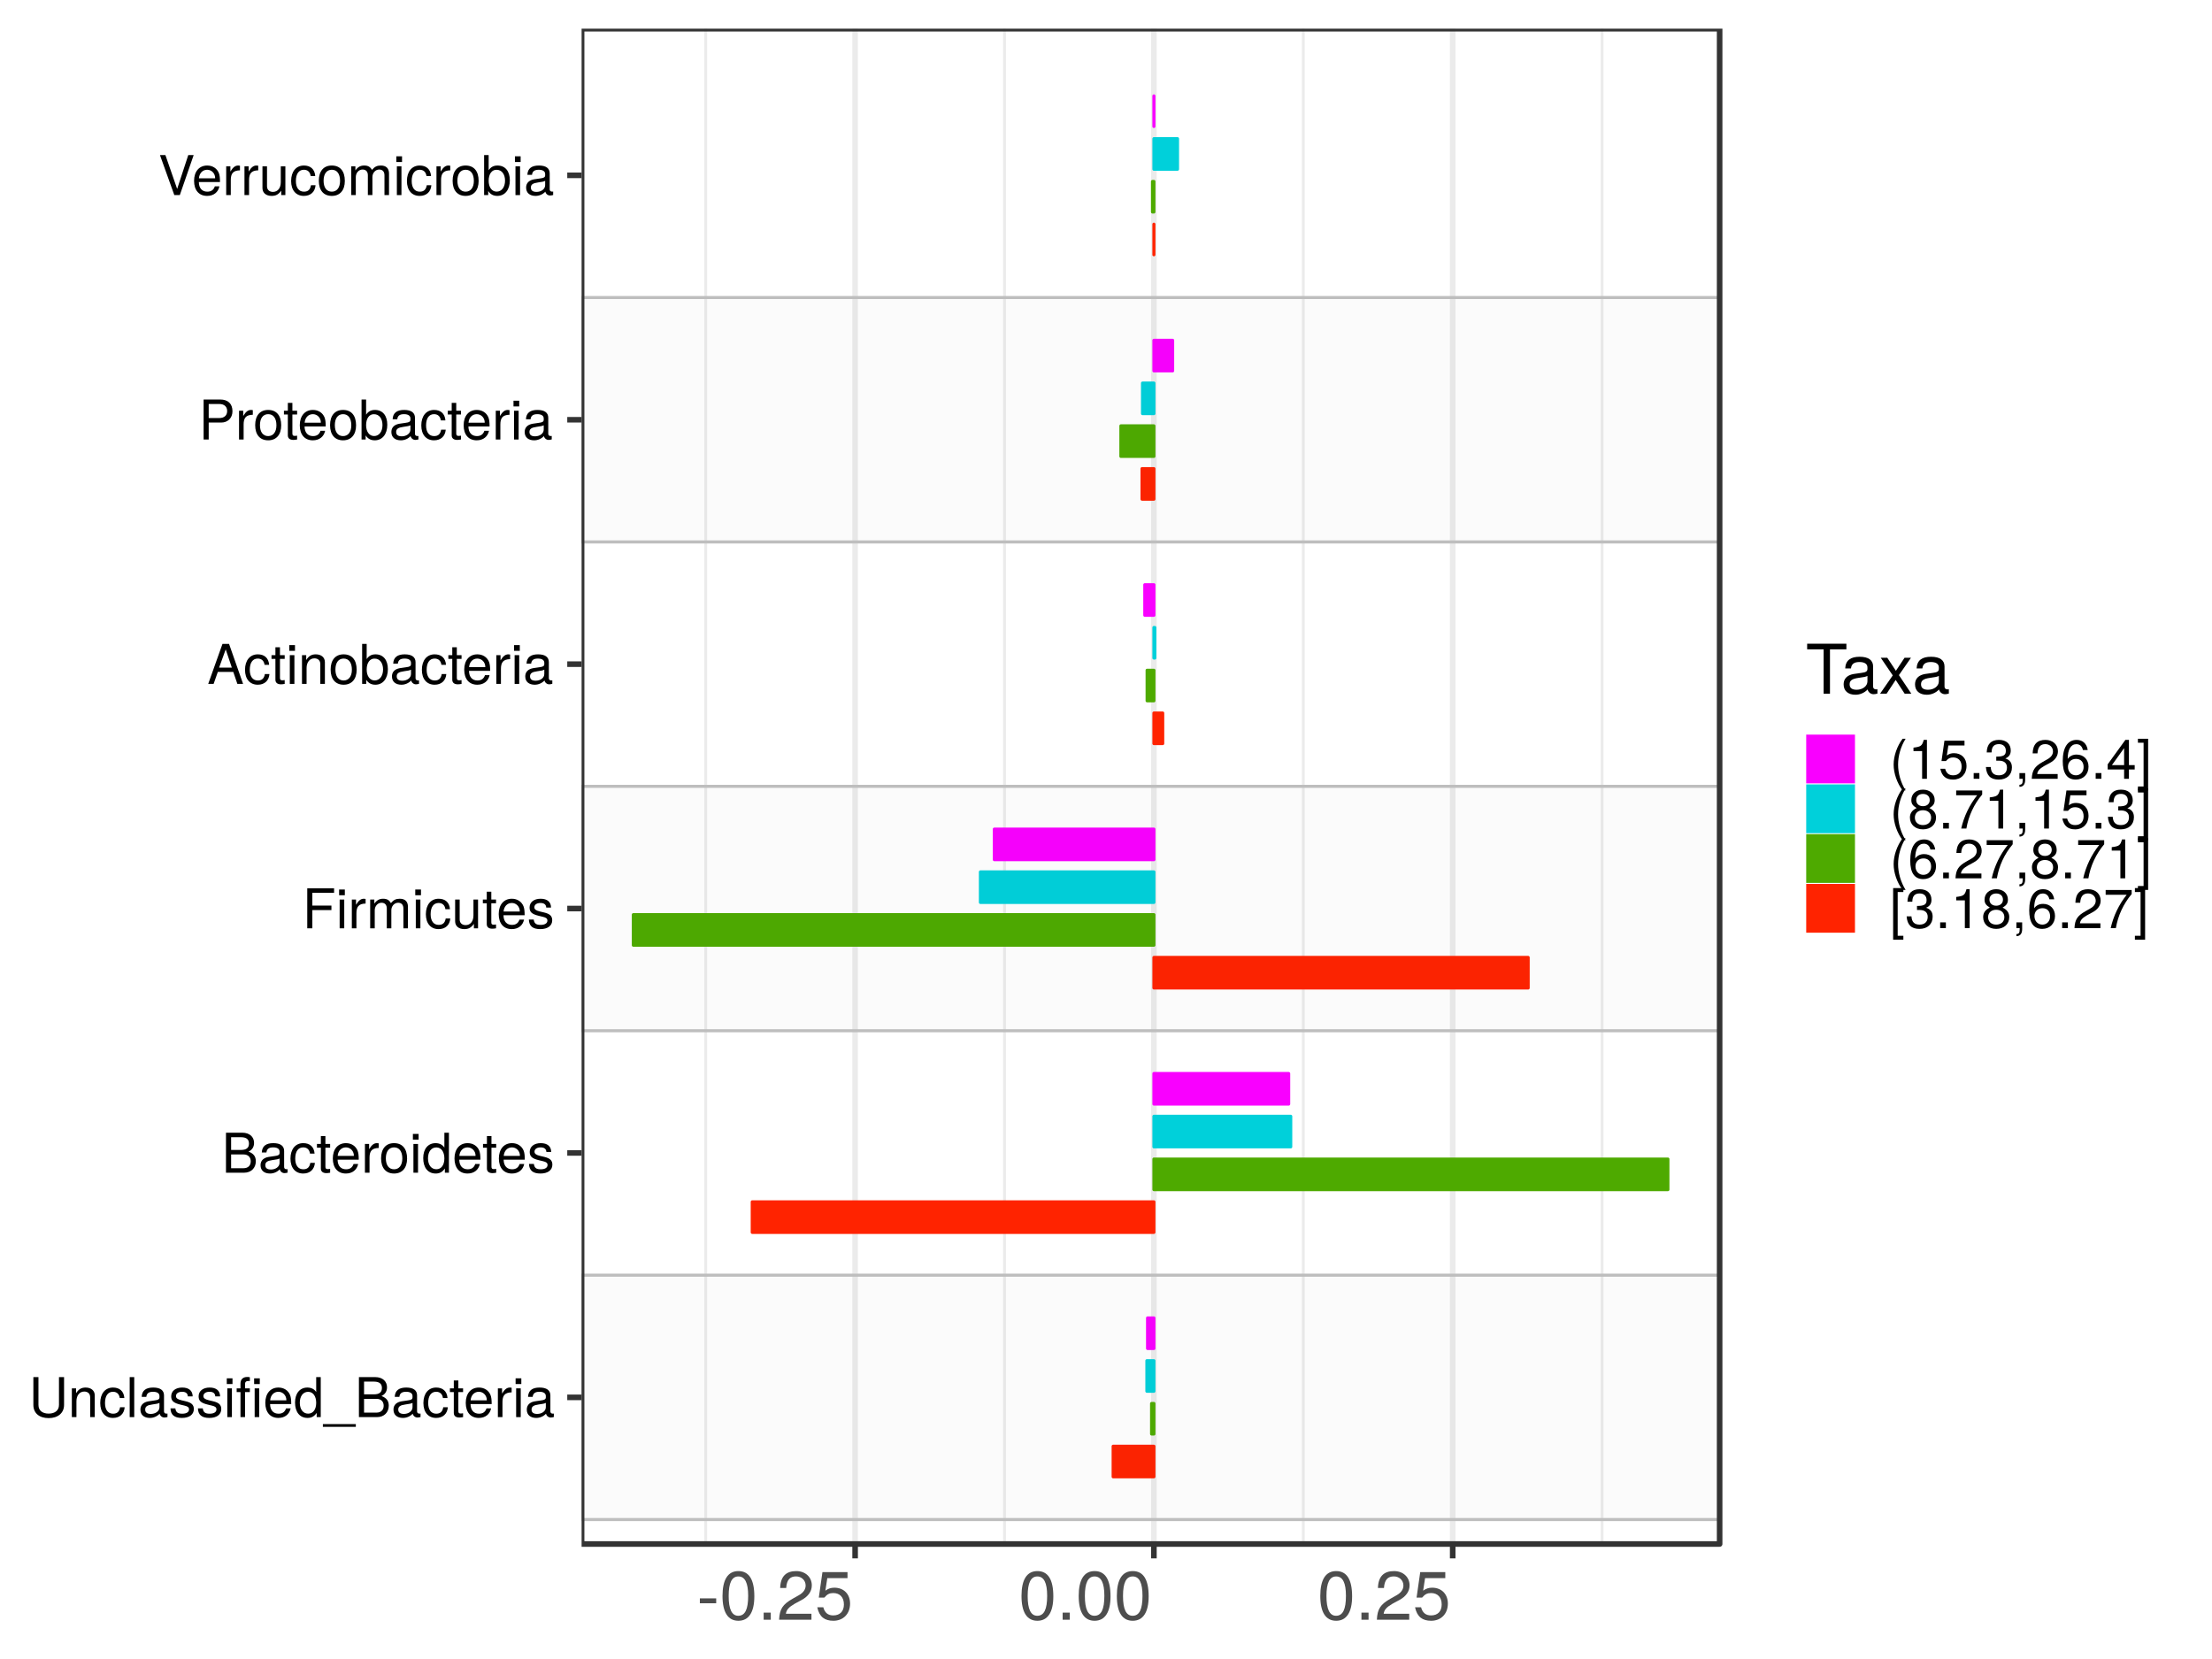 <?xml version="1.0" encoding="UTF-8"?>
<svg xmlns="http://www.w3.org/2000/svg" xmlns:xlink="http://www.w3.org/1999/xlink" width="768pt" height="576pt" viewBox="0 0 768 576" version="1.1">
<defs>
<g>
<symbol overflow="visible" id="glyph0-0">
<path style="stroke:none;" d=""/>
</symbol>
<symbol overflow="visible" id="glyph0-1">
<path style="stroke:none;" d="M 12.281 -4.234 L 12.281 -13.891 L 10.516 -13.891 L 10.516 -4.234 C 10.516 -2.359 9.156 -1.219 6.938 -1.219 C 4.859 -1.219 3.391 -2.203 3.391 -4.234 L 3.391 -13.891 L 1.625 -13.891 L 1.625 -4.234 C 1.625 -1.406 3.641 0.344 6.938 0.344 C 10.188 0.344 12.281 -1.453 12.281 -4.234 Z M 12.281 -4.234 "/>
</symbol>
<symbol overflow="visible" id="glyph0-2">
<path style="stroke:none;" d="M 9.281 0 L 9.281 -7.547 C 9.281 -9.203 8.031 -10.266 6.109 -10.266 C 4.625 -10.266 3.672 -9.688 2.797 -8.297 L 2.797 -9.984 L 1.328 -9.984 L 1.328 0 L 2.922 0 L 2.922 -5.5 C 2.922 -7.547 4.016 -8.875 5.641 -8.875 C 6.891 -8.875 7.688 -8.109 7.688 -6.906 L 7.688 0 Z M 9.281 0 "/>
</symbol>
<symbol overflow="visible" id="glyph0-3">
<path style="stroke:none;" d="M 9.078 -3.422 L 7.484 -3.422 C 7.219 -1.828 6.406 -1.188 5.047 -1.188 C 3.297 -1.188 2.25 -2.531 2.25 -4.891 C 2.25 -7.391 3.281 -8.797 5.016 -8.797 C 6.344 -8.797 7.188 -8.016 7.375 -6.625 L 8.969 -6.625 C 8.781 -9.062 7.25 -10.266 5.031 -10.266 C 2.344 -10.266 0.594 -8.203 0.594 -4.891 C 0.594 -1.672 2.297 0.281 5.016 0.281 C 7.391 0.281 8.891 -1.141 9.078 -3.422 Z M 9.078 -3.422 "/>
</symbol>
<symbol overflow="visible" id="glyph0-4">
<path style="stroke:none;" d="M 2.875 0 L 2.875 -13.891 L 1.297 -13.891 L 1.297 0 Z M 2.875 0 "/>
</symbol>
<symbol overflow="visible" id="glyph0-5">
<path style="stroke:none;" d="M 10.188 -0.031 L 10.188 -1.234 C 10.016 -1.203 9.938 -1.203 9.844 -1.203 C 9.297 -1.203 8.984 -1.484 8.984 -1.984 L 8.984 -7.547 C 8.984 -9.312 7.688 -10.266 5.234 -10.266 C 2.812 -10.266 1.328 -9.328 1.234 -7.031 L 2.844 -7.031 C 2.969 -8.25 3.688 -8.797 5.188 -8.797 C 6.609 -8.797 7.406 -8.266 7.406 -7.312 L 7.406 -6.891 C 7.406 -6.234 7.016 -5.938 5.75 -5.797 C 3.5 -5.5 3.156 -5.422 2.547 -5.188 C 1.391 -4.703 0.797 -3.812 0.797 -2.594 C 0.797 -0.781 2.062 0.281 4.078 0.281 C 5.359 0.281 6.594 -0.25 7.469 -1.188 C 7.641 -0.422 8.328 0.141 9.109 0.141 C 9.422 0.141 9.672 0.094 10.188 -0.031 Z M 7.406 -3.453 C 7.406 -2.016 5.969 -1.109 4.422 -1.109 C 3.188 -1.109 2.453 -1.547 2.453 -2.625 C 2.453 -3.672 3.156 -4.141 4.859 -4.375 C 6.531 -4.609 6.875 -4.688 7.406 -4.938 Z M 7.406 -3.453 "/>
</symbol>
<symbol overflow="visible" id="glyph0-6">
<path style="stroke:none;" d="M 8.75 -2.797 C 8.75 -4.281 7.906 -5.031 5.922 -5.5 L 4.406 -5.859 C 3.109 -6.172 2.547 -6.594 2.547 -7.297 C 2.547 -8.203 3.375 -8.797 4.672 -8.797 C 5.938 -8.797 6.625 -8.25 6.672 -7.203 L 8.344 -7.203 C 8.328 -9.156 7.031 -10.266 4.719 -10.266 C 2.406 -10.266 0.891 -9.062 0.891 -7.219 C 0.891 -5.656 1.688 -4.922 4.062 -4.344 L 5.547 -3.984 C 6.641 -3.719 7.078 -3.391 7.078 -2.672 C 7.078 -1.734 6.156 -1.188 4.766 -1.188 C 3.328 -1.188 2.531 -1.531 2.328 -3.047 L 0.641 -3.047 C 0.719 -0.75 2.016 0.281 4.625 0.281 C 7.141 0.281 8.75 -0.875 8.75 -2.797 Z M 8.75 -2.797 "/>
</symbol>
<symbol overflow="visible" id="glyph0-7">
<path style="stroke:none;" d="M 2.922 0 L 2.922 -9.984 L 1.328 -9.984 L 1.328 0 Z M 3.125 -11.484 L 3.125 -13.469 L 1.141 -13.469 L 1.141 -11.484 Z M 3.125 -11.484 "/>
</symbol>
<symbol overflow="visible" id="glyph0-8">
<path style="stroke:none;" d="M 4.922 -8.688 L 4.922 -9.984 L 3.25 -9.984 L 3.25 -11.547 C 3.25 -12.203 3.641 -12.547 4.359 -12.547 C 4.5 -12.547 4.547 -12.547 4.922 -12.531 L 4.922 -13.844 C 4.547 -13.922 4.344 -13.938 4.016 -13.938 C 2.547 -13.938 1.672 -13.109 1.672 -11.672 L 1.672 -9.984 L 0.344 -9.984 L 0.344 -8.688 L 1.672 -8.688 L 1.672 0 L 3.25 0 L 3.25 -8.688 Z M 8.172 0 L 8.172 -9.984 L 6.594 -9.984 L 6.594 0 Z M 8.375 -11.484 L 8.375 -13.469 L 6.406 -13.469 L 6.406 -11.484 Z M 8.375 -11.484 "/>
</symbol>
<symbol overflow="visible" id="glyph0-9">
<path style="stroke:none;" d="M 9.766 -4.531 C 9.766 -5.984 9.656 -6.891 9.375 -7.641 C 8.719 -9.281 7.203 -10.266 5.328 -10.266 C 2.547 -10.266 0.766 -8.203 0.766 -4.938 C 0.766 -1.656 2.5 0.281 5.297 0.281 C 7.578 0.281 9.156 -1.016 9.562 -3.031 L 7.969 -3.031 C 7.531 -1.719 6.625 -1.188 5.359 -1.188 C 3.688 -1.188 2.453 -2.25 2.422 -4.531 Z M 8.078 -5.938 C 8.078 -5.938 8.078 -5.859 8.062 -5.828 L 2.453 -5.828 C 2.594 -7.594 3.719 -8.797 5.312 -8.797 C 6.875 -8.797 8.078 -7.5 8.078 -5.938 Z M 8.078 -5.938 "/>
</symbol>
<symbol overflow="visible" id="glyph0-10">
<path style="stroke:none;" d="M 9.422 0 L 9.422 -13.891 L 7.844 -13.891 L 7.844 -8.719 C 7.188 -9.734 6.109 -10.266 4.781 -10.266 C 2.188 -10.266 0.5 -8.266 0.5 -5.078 C 0.5 -1.719 2.156 0.281 4.844 0.281 C 6.203 0.281 7.156 -0.234 8.016 -1.469 L 8.016 0 Z M 7.844 -4.953 C 7.844 -2.641 6.75 -1.203 5.062 -1.203 C 3.312 -1.203 2.156 -2.672 2.156 -4.984 C 2.156 -7.312 3.312 -8.781 5.047 -8.781 C 6.766 -8.781 7.844 -7.25 7.844 -4.953 Z M 7.844 -4.953 "/>
</symbol>
<symbol overflow="visible" id="glyph0-11">
<path style="stroke:none;" d="M 11.016 3.375 L 11.016 2.422 L -0.422 2.422 L -0.422 3.375 Z M 11.016 3.375 "/>
</symbol>
<symbol overflow="visible" id="glyph0-12">
<path style="stroke:none;" d="M 11.859 -3.969 C 11.859 -5.641 11.109 -6.641 9.328 -7.328 C 10.594 -7.922 11.25 -8.953 11.25 -10.359 C 11.25 -12.375 9.766 -13.891 7.141 -13.891 L 1.5 -13.891 L 1.5 0 L 7.766 0 C 10.266 0 11.859 -1.672 11.859 -3.969 Z M 9.484 -10.109 C 9.484 -8.703 8.672 -7.906 6.703 -7.906 L 3.281 -7.906 L 3.281 -12.328 L 6.703 -12.328 C 8.672 -12.328 9.484 -11.516 9.484 -10.109 Z M 10.094 -3.938 C 10.094 -2.609 9.281 -1.562 7.594 -1.562 L 3.281 -1.562 L 3.281 -6.344 L 7.594 -6.344 C 9.281 -6.344 10.094 -5.297 10.094 -3.938 Z M 10.094 -3.938 "/>
</symbol>
<symbol overflow="visible" id="glyph0-13">
<path style="stroke:none;" d="M 4.844 0 L 4.844 -1.328 C 4.625 -1.281 4.375 -1.25 4.078 -1.25 C 3.391 -1.25 3.203 -1.453 3.203 -2.156 L 3.203 -8.688 L 4.844 -8.688 L 4.844 -9.984 L 3.203 -9.984 L 3.203 -12.719 L 1.625 -12.719 L 1.625 -9.984 L 0.266 -9.984 L 0.266 -8.688 L 1.625 -8.688 L 1.625 -1.453 C 1.625 -0.438 2.297 0.141 3.547 0.141 C 3.922 0.141 4.297 0.094 4.844 0 Z M 4.844 0 "/>
</symbol>
<symbol overflow="visible" id="glyph0-14">
<path style="stroke:none;" d="M 6.109 -8.594 L 6.109 -10.203 C 5.844 -10.25 5.719 -10.266 5.5 -10.266 C 4.469 -10.266 3.688 -9.656 2.781 -8.172 L 2.781 -9.984 L 1.328 -9.984 L 1.328 0 L 2.922 0 L 2.922 -5.188 C 2.922 -7.422 3.656 -8.547 6.109 -8.594 Z M 6.109 -8.594 "/>
</symbol>
<symbol overflow="visible" id="glyph0-15">
<path style="stroke:none;" d="M 9.719 -4.922 C 9.719 -8.359 8.062 -10.266 5.188 -10.266 C 2.375 -10.266 0.688 -8.344 0.688 -4.984 C 0.688 -1.641 2.359 0.281 5.203 0.281 C 8 0.281 9.719 -1.641 9.719 -4.922 Z M 8.062 -4.938 C 8.062 -2.594 6.953 -1.188 5.203 -1.188 C 3.422 -1.188 2.344 -2.578 2.344 -4.984 C 2.344 -7.391 3.422 -8.797 5.203 -8.797 C 6.984 -8.797 8.062 -7.406 8.062 -4.938 Z M 8.062 -4.938 "/>
</symbol>
<symbol overflow="visible" id="glyph0-16">
<path style="stroke:none;" d="M 11.031 -12.328 L 11.031 -13.891 L 1.719 -13.891 L 1.719 0 L 3.484 0 L 3.484 -6.328 L 10.109 -6.328 L 10.109 -7.891 L 3.484 -7.891 L 3.484 -12.328 Z M 11.031 -12.328 "/>
</symbol>
<symbol overflow="visible" id="glyph0-17">
<path style="stroke:none;" d="M 14.469 0 L 14.469 -7.484 C 14.469 -9.281 13.484 -10.266 11.625 -10.266 C 10.281 -10.266 9.484 -9.859 8.547 -8.75 C 7.969 -9.812 7.156 -10.266 5.859 -10.266 C 4.531 -10.266 3.656 -9.766 2.797 -8.578 L 2.797 -9.984 L 1.359 -9.984 L 1.359 0 L 2.938 0 L 2.938 -6.266 C 2.938 -7.719 3.984 -8.875 5.281 -8.875 C 6.453 -8.875 7.125 -8.156 7.125 -6.875 L 7.125 0 L 8.703 0 L 8.703 -6.266 C 8.703 -7.719 9.766 -8.875 11.062 -8.875 C 12.234 -8.875 12.891 -8.141 12.891 -6.875 L 12.891 0 Z M 14.469 0 "/>
</symbol>
<symbol overflow="visible" id="glyph0-18">
<path style="stroke:none;" d="M 9.188 0 L 9.188 -9.984 L 7.594 -9.984 L 7.594 -4.469 C 7.594 -2.438 6.531 -1.109 4.875 -1.109 C 3.625 -1.109 2.812 -1.859 2.812 -3.062 L 2.812 -9.984 L 1.234 -9.984 L 1.234 -2.438 C 1.234 -0.781 2.469 0.281 4.422 0.281 C 5.891 0.281 6.812 -0.234 7.75 -1.547 L 7.75 0 Z M 9.188 0 "/>
</symbol>
<symbol overflow="visible" id="glyph0-19">
<path style="stroke:none;" d="M 12.438 0 L 7.562 -13.891 L 5.281 -13.891 L 0.328 0 L 2.203 0 L 3.672 -4.172 L 9.031 -4.172 L 10.453 0 Z M 8.531 -5.656 L 4.109 -5.656 L 6.406 -11.984 Z M 8.531 -5.656 "/>
</symbol>
<symbol overflow="visible" id="glyph0-20">
<path style="stroke:none;" d="M 9.969 -5.109 C 9.969 -8.344 8.328 -10.266 5.688 -10.266 C 4.328 -10.266 3.359 -9.75 2.609 -8.625 L 2.609 -13.891 L 1.031 -13.891 L 1.031 0 L 2.453 0 L 2.453 -1.422 C 3.219 -0.266 4.234 0.281 5.625 0.281 C 8.25 0.281 9.969 -1.859 9.969 -5.109 Z M 8.297 -5.016 C 8.297 -2.75 7.125 -1.203 5.391 -1.203 C 3.719 -1.203 2.609 -2.719 2.609 -4.984 C 2.609 -7.328 3.719 -8.859 5.391 -8.781 C 7.156 -8.781 8.297 -7.234 8.297 -5.016 Z M 8.297 -5.016 "/>
</symbol>
<symbol overflow="visible" id="glyph0-21">
<path style="stroke:none;" d="M 11.75 -9.812 C 11.75 -12.422 10.203 -13.891 7.469 -13.891 L 1.734 -13.891 L 1.734 0 L 3.5 0 L 3.5 -5.891 L 7.859 -5.891 C 10.156 -5.891 11.75 -7.5 11.75 -9.812 Z M 9.906 -9.891 C 9.906 -8.359 8.891 -7.453 7.203 -7.453 L 3.5 -7.453 L 3.5 -12.328 L 7.203 -12.328 C 8.891 -12.328 9.906 -11.406 9.906 -9.891 Z M 9.906 -9.891 "/>
</symbol>
<symbol overflow="visible" id="glyph0-22">
<path style="stroke:none;" d="M 12.281 -13.891 L 10.406 -13.891 L 6.547 -2.141 L 2.469 -13.891 L 0.578 -13.891 L 5.562 0 L 7.469 0 Z M 12.281 -13.891 "/>
</symbol>
<symbol overflow="visible" id="glyph0-23">
<path style="stroke:none;" d="M 5.547 4.031 C 3.859 1.312 2.938 -1.891 2.938 -4.938 C 2.938 -7.969 3.859 -11.188 5.547 -13.891 L 4.5 -13.891 C 2.594 -11.391 1.391 -7.922 1.391 -4.938 C 1.391 -1.922 2.594 1.547 4.5 4.031 Z M 5.547 4.031 "/>
</symbol>
<symbol overflow="visible" id="glyph0-24">
<path style="stroke:none;" d="M 6.609 0 L 6.609 -13.5 L 5.5 -13.5 C 4.922 -11.422 4.531 -11.141 1.938 -10.812 L 1.938 -9.625 L 4.938 -9.625 L 4.938 0 Z M 6.609 0 "/>
</symbol>
<symbol overflow="visible" id="glyph0-25">
<path style="stroke:none;" d="M 9.766 -4.469 C 9.766 -7.141 8 -8.891 5.406 -8.891 C 4.453 -8.891 3.688 -8.641 2.922 -8.078 L 3.453 -11.562 L 9.062 -11.562 L 9.062 -13.219 L 2.094 -13.219 L 1.078 -6.156 L 2.625 -6.156 C 3.406 -7.078 4.062 -7.406 5.109 -7.406 C 6.906 -7.406 8.062 -6.25 8.062 -4.25 C 8.062 -2.297 6.938 -1.203 5.109 -1.203 C 3.641 -1.203 2.75 -1.938 2.344 -3.469 L 0.672 -3.469 C 1.219 -0.781 2.75 0.281 5.141 0.281 C 7.859 0.281 9.766 -1.625 9.766 -4.469 Z M 9.766 -4.469 "/>
</symbol>
<symbol overflow="visible" id="glyph0-26">
<path style="stroke:none;" d="M 3.641 0 L 3.641 -1.984 L 1.656 -1.984 L 1.656 0 Z M 3.641 0 "/>
</symbol>
<symbol overflow="visible" id="glyph0-27">
<path style="stroke:none;" d="M 9.641 -3.922 C 9.641 -5.562 8.969 -6.516 7.359 -7.062 C 8.609 -7.562 9.234 -8.438 9.234 -9.797 C 9.234 -12.109 7.688 -13.5 5.125 -13.5 C 2.406 -13.5 0.953 -12.016 0.891 -9.141 L 2.578 -9.141 C 2.609 -11.141 3.422 -12.031 5.141 -12.031 C 6.625 -12.031 7.531 -11.156 7.531 -9.734 C 7.531 -8.281 6.891 -7.688 4.203 -7.688 L 4.203 -6.281 L 5.125 -6.281 C 6.969 -6.281 7.922 -5.406 7.922 -3.906 C 7.922 -2.203 6.875 -1.203 5.125 -1.203 C 3.297 -1.203 2.406 -2.109 2.281 -4.078 L 0.609 -4.078 C 0.812 -1.062 2.297 0.281 5.062 0.281 C 7.844 0.281 9.641 -1.375 9.641 -3.922 Z M 9.641 -3.922 "/>
</symbol>
<symbol overflow="visible" id="glyph0-28">
<path style="stroke:none;" d="M 3.656 0.312 L 3.656 -1.984 L 1.656 -1.984 L 1.656 0 L 2.797 0 L 2.797 0.344 C 2.797 1.656 2.547 2.031 1.656 2.078 L 1.656 2.797 C 2.984 2.797 3.656 1.938 3.656 0.312 Z M 3.656 0.312 "/>
</symbol>
<symbol overflow="visible" id="glyph0-29">
<path style="stroke:none;" d="M 9.734 -9.547 C 9.734 -11.828 7.969 -13.5 5.406 -13.5 C 2.641 -13.5 1.047 -12.094 0.953 -8.812 L 2.625 -8.812 C 2.766 -11.078 3.688 -12.031 5.359 -12.031 C 6.875 -12.031 8.016 -10.953 8.016 -9.5 C 8.016 -8.438 7.391 -7.531 6.188 -6.844 L 4.438 -5.844 C 1.625 -4.25 0.797 -2.969 0.641 0 L 9.641 0 L 9.641 -1.656 L 2.531 -1.656 C 2.703 -2.766 3.312 -3.469 4.969 -4.438 L 6.875 -5.469 C 8.766 -6.469 9.734 -7.891 9.734 -9.547 Z M 9.734 -9.547 "/>
</symbol>
<symbol overflow="visible" id="glyph0-30">
<path style="stroke:none;" d="M 9.766 -4.188 C 9.766 -6.703 8.062 -8.406 5.641 -8.406 C 4.297 -8.406 3.25 -7.891 2.531 -6.891 C 2.547 -10.188 3.625 -12.016 5.547 -12.016 C 6.719 -12.016 7.547 -11.281 7.812 -9.984 L 9.484 -9.984 C 9.156 -12.188 7.719 -13.5 5.656 -13.5 C 2.516 -13.5 0.812 -10.859 0.812 -6.156 C 0.812 -1.938 2.266 0.281 5.359 0.281 C 7.922 0.281 9.766 -1.547 9.766 -4.188 Z M 8.062 -4.062 C 8.062 -2.359 6.906 -1.203 5.375 -1.203 C 3.812 -1.203 2.625 -2.422 2.625 -4.156 C 2.625 -5.828 3.766 -6.906 5.422 -6.906 C 7.047 -6.906 8.062 -5.859 8.062 -4.062 Z M 8.062 -4.062 "/>
</symbol>
<symbol overflow="visible" id="glyph0-31">
<path style="stroke:none;" d="M 9.906 -3.234 L 9.906 -4.75 L 7.906 -4.75 L 7.906 -13.5 L 6.672 -13.5 L 0.531 -5.016 L 0.531 -3.234 L 6.234 -3.234 L 6.234 0 L 7.906 0 L 7.906 -3.234 Z M 6.234 -4.75 L 2 -4.75 L 6.234 -10.641 Z M 6.234 -4.75 "/>
</symbol>
<symbol overflow="visible" id="glyph0-32">
<path style="stroke:none;" d="M 3.984 4.031 L 3.984 -13.891 L 0.438 -13.891 L 0.438 -12.516 L 2.406 -12.516 L 2.406 2.672 L 0.438 2.672 L 0.438 4.031 Z M 3.984 4.031 "/>
</symbol>
<symbol overflow="visible" id="glyph0-33">
<path style="stroke:none;" d="M 9.766 -3.812 C 9.766 -5.312 9.016 -6.359 7.453 -7.109 C 8.844 -7.938 9.297 -8.625 9.297 -9.906 C 9.297 -12.016 7.641 -13.5 5.234 -13.5 C 2.859 -13.5 1.188 -12.016 1.188 -9.906 C 1.188 -8.641 1.641 -7.969 3.016 -7.109 C 1.469 -6.359 0.703 -5.312 0.703 -3.828 C 0.703 -1.359 2.578 0.281 5.234 0.281 C 7.906 0.281 9.766 -1.359 9.766 -3.812 Z M 7.578 -9.859 C 7.578 -8.609 6.641 -7.766 5.234 -7.766 C 3.828 -7.766 2.891 -8.609 2.891 -9.891 C 2.891 -11.188 3.828 -12.016 5.234 -12.016 C 6.672 -12.016 7.578 -11.188 7.578 -9.859 Z M 8.062 -3.797 C 8.062 -2.188 6.906 -1.203 5.203 -1.203 C 3.562 -1.203 2.422 -2.203 2.422 -3.797 C 2.422 -5.375 3.562 -6.359 5.234 -6.359 C 6.906 -6.359 8.062 -5.375 8.062 -3.797 Z M 8.062 -3.797 "/>
</symbol>
<symbol overflow="visible" id="glyph0-34">
<path style="stroke:none;" d="M 9.906 -11.812 L 9.906 -13.219 L 0.875 -13.219 L 0.875 -11.562 L 8.172 -11.562 C 5.484 -8.172 3.578 -4.234 2.625 0 L 4.422 0 C 5.156 -4.359 7.062 -8.438 9.906 -11.812 Z M 9.906 -11.812 "/>
</symbol>
<symbol overflow="visible" id="glyph0-35">
<path style="stroke:none;" d="M 4.766 4.031 L 4.766 2.672 L 2.797 2.672 L 2.797 -12.516 L 4.766 -12.516 L 4.766 -13.891 L 1.219 -13.891 L 1.219 4.031 Z M 4.766 4.031 "/>
</symbol>
<symbol overflow="visible" id="glyph1-0">
<path style="stroke:none;" d=""/>
</symbol>
<symbol overflow="visible" id="glyph1-1">
<path style="stroke:none;" d="M 6.766 -5.719 L 6.766 -7.422 L 1.094 -7.422 L 1.094 -5.719 Z M 6.766 -5.719 "/>
</symbol>
<symbol overflow="visible" id="glyph1-2">
<path style="stroke:none;" d="M 12.078 -8.125 C 12.078 -13.984 10.219 -16.891 6.547 -16.891 C 2.906 -16.891 1.031 -13.938 1.031 -8.266 C 1.031 -2.578 2.922 0.359 6.547 0.359 C 10.125 0.359 12.078 -2.578 12.078 -8.125 Z M 9.938 -8.312 C 9.938 -3.531 8.828 -1.375 6.5 -1.375 C 4.281 -1.375 3.172 -3.625 3.172 -8.234 C 3.172 -12.859 4.281 -15.031 6.547 -15.031 C 8.812 -15.031 9.938 -12.828 9.938 -8.312 Z M 9.938 -8.312 "/>
</symbol>
<symbol overflow="visible" id="glyph1-3">
<path style="stroke:none;" d="M 4.547 0 L 4.547 -2.469 L 2.078 -2.469 L 2.078 0 Z M 4.547 0 "/>
</symbol>
<symbol overflow="visible" id="glyph1-4">
<path style="stroke:none;" d="M 12.172 -11.938 C 12.172 -14.781 9.953 -16.891 6.766 -16.891 C 3.312 -16.891 1.312 -15.125 1.188 -11.031 L 3.281 -11.031 C 3.453 -13.859 4.625 -15.047 6.688 -15.047 C 8.594 -15.047 10.031 -13.688 10.031 -11.875 C 10.031 -10.547 9.234 -9.406 7.734 -8.547 L 5.547 -7.312 C 2.031 -5.312 1 -3.719 0.812 0 L 12.047 0 L 12.047 -2.078 L 3.172 -2.078 C 3.375 -3.453 4.141 -4.328 6.219 -5.547 L 8.594 -6.828 C 10.953 -8.094 12.172 -9.859 12.172 -11.938 Z M 12.172 -11.938 "/>
</symbol>
<symbol overflow="visible" id="glyph1-5">
<path style="stroke:none;" d="M 12.219 -5.594 C 12.219 -8.938 10 -11.125 6.766 -11.125 C 5.578 -11.125 4.625 -10.812 3.641 -10.094 L 4.312 -14.453 L 11.328 -14.453 L 11.328 -16.531 L 2.625 -16.531 L 1.359 -7.688 L 3.281 -7.688 C 4.266 -8.859 5.078 -9.266 6.375 -9.266 C 8.641 -9.266 10.078 -7.812 10.078 -5.312 C 10.078 -2.875 8.672 -1.5 6.375 -1.5 C 4.547 -1.5 3.422 -2.422 2.922 -4.328 L 0.828 -4.328 C 1.531 -0.969 3.422 0.359 6.422 0.359 C 9.828 0.359 12.219 -2.031 12.219 -5.594 Z M 12.219 -5.594 "/>
</symbol>
<symbol overflow="visible" id="glyph1-6">
<path style="stroke:none;" d="M 14.125 -15.406 L 14.125 -17.359 L 0.5 -17.359 L 0.5 -15.406 L 6.219 -15.406 L 6.219 0 L 8.422 0 L 8.422 -15.406 Z M 14.125 -15.406 "/>
</symbol>
<symbol overflow="visible" id="glyph1-7">
<path style="stroke:none;" d="M 12.734 -0.047 L 12.734 -1.547 C 12.531 -1.5 12.438 -1.5 12.312 -1.5 C 11.625 -1.5 11.234 -1.859 11.234 -2.469 L 11.234 -9.438 C 11.234 -11.641 9.625 -12.828 6.547 -12.828 C 3.531 -12.828 1.672 -11.672 1.547 -8.781 L 3.547 -8.781 C 3.719 -10.312 4.625 -11 6.484 -11 C 8.266 -11 9.266 -10.328 9.266 -9.141 L 9.266 -8.625 C 9.266 -7.781 8.766 -7.422 7.188 -7.234 C 4.375 -6.875 3.953 -6.781 3.188 -6.484 C 1.734 -5.875 1 -4.766 1 -3.234 C 1 -0.969 2.578 0.359 5.094 0.359 C 6.688 0.359 8.234 -0.312 9.328 -1.469 C 9.547 -0.531 10.406 0.172 11.375 0.172 C 11.781 0.172 12.094 0.125 12.734 -0.047 Z M 9.266 -4.312 C 9.266 -2.531 7.453 -1.375 5.531 -1.375 C 3.984 -1.375 3.078 -1.922 3.078 -3.281 C 3.078 -4.594 3.953 -5.172 6.078 -5.484 C 8.172 -5.766 8.594 -5.859 9.266 -6.172 Z M 9.266 -4.312 "/>
</symbol>
<symbol overflow="visible" id="glyph1-8">
<path style="stroke:none;" d="M 11.266 0 L 6.953 -6.453 L 11.141 -12.484 L 8.906 -12.484 L 5.906 -7.953 L 2.906 -12.484 L 0.641 -12.484 L 4.812 -6.359 L 0.406 0 L 2.672 0 L 5.828 -4.781 L 8.953 0 Z M 11.266 0 "/>
</symbol>
</g>
<clipPath id="clip1">
  <path d="M 201.93 9.961 L 598 9.961 L 598 537 L 201.93 537 Z M 201.93 9.961 "/>
</clipPath>
<clipPath id="clip2">
  <path d="M 244 9.961 L 246 9.961 L 246 537 L 244 537 Z M 244 9.961 "/>
</clipPath>
<clipPath id="clip3">
  <path d="M 348 9.961 L 350 9.961 L 350 537 L 348 537 Z M 348 9.961 "/>
</clipPath>
<clipPath id="clip4">
  <path d="M 452 9.961 L 453 9.961 L 453 537 L 452 537 Z M 452 9.961 "/>
</clipPath>
<clipPath id="clip5">
  <path d="M 555 9.961 L 557 9.961 L 557 537 L 555 537 Z M 555 9.961 "/>
</clipPath>
<clipPath id="clip6">
  <path d="M 295 9.961 L 298 9.961 L 298 537.07 L 295 537.07 Z M 295 9.961 "/>
</clipPath>
<clipPath id="clip7">
  <path d="M 399 9.961 L 402 9.961 L 402 537.07 L 399 537.07 Z M 399 9.961 "/>
</clipPath>
<clipPath id="clip8">
  <path d="M 503 9.961 L 506 9.961 L 506 537.07 L 503 537.07 Z M 503 9.961 "/>
</clipPath>
<clipPath id="clip9">
  <path d="M 201.93 442 L 598 442 L 598 528 L 201.93 528 Z M 201.93 442 "/>
</clipPath>
<clipPath id="clip10">
  <path d="M 201.93 442 L 598 442 L 598 529 L 201.93 529 Z M 201.93 442 "/>
</clipPath>
<clipPath id="clip11">
  <path d="M 201.93 273 L 598 273 L 598 358 L 201.93 358 Z M 201.93 273 "/>
</clipPath>
<clipPath id="clip12">
  <path d="M 201.93 272 L 598 272 L 598 359 L 201.93 359 Z M 201.93 272 "/>
</clipPath>
<clipPath id="clip13">
  <path d="M 201.93 103 L 598 103 L 598 189 L 201.93 189 Z M 201.93 103 "/>
</clipPath>
<clipPath id="clip14">
  <path d="M 201.93 102 L 598 102 L 598 189 L 201.93 189 Z M 201.93 102 "/>
</clipPath>
<clipPath id="clip15">
  <path d="M 201.93 9.961 L 598.051 9.961 L 598.051 537.07 L 201.93 537.07 Z M 201.93 9.961 "/>
</clipPath>
</defs>
<g id="surface4896">
<rect x="0" y="0" width="768" height="576" style="fill:rgb(100%,100%,100%);fill-opacity:1;stroke:none;"/>
<rect x="0" y="0" width="768" height="576" style="fill:rgb(100%,100%,100%);fill-opacity:1;stroke:none;"/>
<path style="fill:none;stroke-width:1.94;stroke-linecap:round;stroke-linejoin:round;stroke:rgb(100%,100%,100%);stroke-opacity:1;stroke-miterlimit:10;" d="M 0 576 L 768 576 L 768 0 L 0 0 Z M 0 576 "/>
<g clip-path="url(#clip1)" clip-rule="nonzero">
<path style=" stroke:none;fill-rule:nonzero;fill:rgb(100%,100%,100%);fill-opacity:1;" d="M 201.93 536.07 L 597.051 536.07 L 597.051 9.961 L 201.93 9.961 Z M 201.93 536.07 "/>
</g>
<g clip-path="url(#clip2)" clip-rule="nonzero">
<path style="fill:none;stroke-width:0.97;stroke-linecap:butt;stroke-linejoin:round;stroke:rgb(92.157%,92.157%,92.157%);stroke-opacity:1;stroke-miterlimit:10;" d="M 245.027 536.07 L 245.027 9.961 "/>
</g>
<g clip-path="url(#clip3)" clip-rule="nonzero">
<path style="fill:none;stroke-width:0.97;stroke-linecap:butt;stroke-linejoin:round;stroke:rgb(92.157%,92.157%,92.157%);stroke-opacity:1;stroke-miterlimit:10;" d="M 348.766 536.07 L 348.766 9.961 "/>
</g>
<g clip-path="url(#clip4)" clip-rule="nonzero">
<path style="fill:none;stroke-width:0.97;stroke-linecap:butt;stroke-linejoin:round;stroke:rgb(92.157%,92.157%,92.157%);stroke-opacity:1;stroke-miterlimit:10;" d="M 452.504 536.07 L 452.504 9.961 "/>
</g>
<g clip-path="url(#clip5)" clip-rule="nonzero">
<path style="fill:none;stroke-width:0.97;stroke-linecap:butt;stroke-linejoin:round;stroke:rgb(92.157%,92.157%,92.157%);stroke-opacity:1;stroke-miterlimit:10;" d="M 556.238 536.07 L 556.238 9.961 "/>
</g>
<g clip-path="url(#clip6)" clip-rule="nonzero">
<path style="fill:none;stroke-width:1.94;stroke-linecap:butt;stroke-linejoin:round;stroke:rgb(92.157%,92.157%,92.157%);stroke-opacity:1;stroke-miterlimit:10;" d="M 296.895 536.07 L 296.895 9.961 "/>
</g>
<g clip-path="url(#clip7)" clip-rule="nonzero">
<path style="fill:none;stroke-width:1.94;stroke-linecap:butt;stroke-linejoin:round;stroke:rgb(92.157%,92.157%,92.157%);stroke-opacity:1;stroke-miterlimit:10;" d="M 400.633 536.07 L 400.633 9.961 "/>
</g>
<g clip-path="url(#clip8)" clip-rule="nonzero">
<path style="fill:none;stroke-width:1.94;stroke-linecap:butt;stroke-linejoin:round;stroke:rgb(92.157%,92.157%,92.157%);stroke-opacity:1;stroke-miterlimit:10;" d="M 504.371 536.07 L 504.371 9.961 "/>
</g>
<path style="fill-rule:nonzero;fill:rgb(97.647%,0%,100%);fill-opacity:1;stroke-width:1.067;stroke-linecap:butt;stroke-linejoin:round;stroke:rgb(97.647%,0%,100%);stroke-opacity:1;stroke-miterlimit:10;" d="M 398.43 468.188 L 400.633 468.188 L 400.633 457.582 L 398.43 457.582 Z M 398.43 468.188 "/>
<path style="fill-rule:nonzero;fill:rgb(0%,81.569%,85.49%);fill-opacity:1;stroke-width:1.067;stroke-linecap:butt;stroke-linejoin:round;stroke:rgb(0%,81.569%,85.49%);stroke-opacity:1;stroke-miterlimit:10;" d="M 398.195 483.035 L 400.633 483.035 L 400.633 472.43 L 398.195 472.43 Z M 398.195 483.035 "/>
<path style="fill-rule:nonzero;fill:rgb(30.588%,66.667%,0%);fill-opacity:1;stroke-width:1.067;stroke-linecap:butt;stroke-linejoin:round;stroke:rgb(30.588%,66.667%,0%);stroke-opacity:1;stroke-miterlimit:10;" d="M 399.828 497.887 L 400.633 497.887 L 400.633 487.281 L 399.828 487.281 Z M 399.828 497.887 "/>
<path style="fill-rule:nonzero;fill:rgb(100%,13.725%,0%);fill-opacity:1;stroke-width:1.067;stroke-linecap:butt;stroke-linejoin:round;stroke:rgb(100%,13.725%,0%);stroke-opacity:1;stroke-miterlimit:10;" d="M 386.484 512.734 L 400.637 512.734 L 400.637 502.129 L 386.484 502.129 Z M 386.484 512.734 "/>
<path style="fill-rule:nonzero;fill:rgb(97.647%,0%,100%);fill-opacity:1;stroke-width:1.067;stroke-linecap:butt;stroke-linejoin:round;stroke:rgb(97.647%,0%,100%);stroke-opacity:1;stroke-miterlimit:10;" d="M 400.633 383.328 L 447.43 383.328 L 447.43 372.723 L 400.633 372.723 Z M 400.633 383.328 "/>
<path style="fill-rule:nonzero;fill:rgb(0%,81.569%,85.49%);fill-opacity:1;stroke-width:1.067;stroke-linecap:butt;stroke-linejoin:round;stroke:rgb(0%,81.569%,85.49%);stroke-opacity:1;stroke-miterlimit:10;" d="M 400.633 398.18 L 448.141 398.18 L 448.141 387.574 L 400.633 387.574 Z M 400.633 398.18 "/>
<path style="fill-rule:nonzero;fill:rgb(30.588%,66.667%,0%);fill-opacity:1;stroke-width:1.067;stroke-linecap:butt;stroke-linejoin:round;stroke:rgb(30.588%,66.667%,0%);stroke-opacity:1;stroke-miterlimit:10;" d="M 400.633 413.031 L 579.09 413.031 L 579.09 402.426 L 400.633 402.426 Z M 400.633 413.031 "/>
<path style="fill-rule:nonzero;fill:rgb(100%,13.725%,0%);fill-opacity:1;stroke-width:1.067;stroke-linecap:butt;stroke-linejoin:round;stroke:rgb(100%,13.725%,0%);stroke-opacity:1;stroke-miterlimit:10;" d="M 261.176 427.879 L 400.633 427.879 L 400.633 417.273 L 261.176 417.273 Z M 261.176 427.879 "/>
<path style="fill-rule:nonzero;fill:rgb(97.647%,0%,100%);fill-opacity:1;stroke-width:1.067;stroke-linecap:butt;stroke-linejoin:round;stroke:rgb(97.647%,0%,100%);stroke-opacity:1;stroke-miterlimit:10;" d="M 345.23 298.473 L 400.633 298.473 L 400.633 287.867 L 345.23 287.867 Z M 345.23 298.473 "/>
<path style="fill-rule:nonzero;fill:rgb(0%,81.569%,85.49%);fill-opacity:1;stroke-width:1.067;stroke-linecap:butt;stroke-linejoin:round;stroke:rgb(0%,81.569%,85.49%);stroke-opacity:1;stroke-miterlimit:10;" d="M 340.395 313.324 L 400.633 313.324 L 400.633 302.719 L 340.395 302.719 Z M 340.395 313.324 "/>
<path style="fill-rule:nonzero;fill:rgb(30.588%,66.667%,0%);fill-opacity:1;stroke-width:1.067;stroke-linecap:butt;stroke-linejoin:round;stroke:rgb(30.588%,66.667%,0%);stroke-opacity:1;stroke-miterlimit:10;" d="M 219.891 328.172 L 400.637 328.172 L 400.637 317.566 L 219.891 317.566 Z M 219.891 328.172 "/>
<path style="fill-rule:nonzero;fill:rgb(100%,13.725%,0%);fill-opacity:1;stroke-width:1.067;stroke-linecap:butt;stroke-linejoin:round;stroke:rgb(100%,13.725%,0%);stroke-opacity:1;stroke-miterlimit:10;" d="M 400.633 343.023 L 530.578 343.023 L 530.578 332.418 L 400.633 332.418 Z M 400.633 343.023 "/>
<path style="fill-rule:nonzero;fill:rgb(97.647%,0%,100%);fill-opacity:1;stroke-width:1.067;stroke-linecap:butt;stroke-linejoin:round;stroke:rgb(97.647%,0%,100%);stroke-opacity:1;stroke-miterlimit:10;" d="M 397.469 213.617 L 400.633 213.617 L 400.633 203.012 L 397.469 203.012 Z M 397.469 213.617 "/>
<path style="fill-rule:nonzero;fill:rgb(0%,81.569%,85.49%);fill-opacity:1;stroke-width:1.067;stroke-linecap:butt;stroke-linejoin:round;stroke:rgb(0%,81.569%,85.49%);stroke-opacity:1;stroke-miterlimit:10;" d="M 400.633 228.469 L 400.949 228.469 L 400.949 217.863 L 400.633 217.863 Z M 400.633 228.469 "/>
<path style="fill-rule:nonzero;fill:rgb(30.588%,66.667%,0%);fill-opacity:1;stroke-width:1.067;stroke-linecap:butt;stroke-linejoin:round;stroke:rgb(30.588%,66.667%,0%);stroke-opacity:1;stroke-miterlimit:10;" d="M 398.273 243.316 L 400.637 243.316 L 400.637 232.711 L 398.273 232.711 Z M 398.273 243.316 "/>
<path style="fill-rule:nonzero;fill:rgb(100%,13.725%,0%);fill-opacity:1;stroke-width:1.067;stroke-linecap:butt;stroke-linejoin:round;stroke:rgb(100%,13.725%,0%);stroke-opacity:1;stroke-miterlimit:10;" d="M 400.633 258.168 L 403.691 258.168 L 403.691 247.562 L 400.633 247.562 Z M 400.633 258.168 "/>
<path style="fill-rule:nonzero;fill:rgb(97.647%,0%,100%);fill-opacity:1;stroke-width:1.067;stroke-linecap:butt;stroke-linejoin:round;stroke:rgb(97.647%,0%,100%);stroke-opacity:1;stroke-miterlimit:10;" d="M 400.633 128.762 L 407.137 128.762 L 407.137 118.156 L 400.633 118.156 Z M 400.633 128.762 "/>
<path style="fill-rule:nonzero;fill:rgb(0%,81.569%,85.49%);fill-opacity:1;stroke-width:1.067;stroke-linecap:butt;stroke-linejoin:round;stroke:rgb(0%,81.569%,85.49%);stroke-opacity:1;stroke-miterlimit:10;" d="M 396.68 143.609 L 400.637 143.609 L 400.637 133.004 L 396.68 133.004 Z M 396.68 143.609 "/>
<path style="fill-rule:nonzero;fill:rgb(30.588%,66.667%,0%);fill-opacity:1;stroke-width:1.067;stroke-linecap:butt;stroke-linejoin:round;stroke:rgb(30.588%,66.667%,0%);stroke-opacity:1;stroke-miterlimit:10;" d="M 389.168 158.461 L 400.633 158.461 L 400.633 147.855 L 389.168 147.855 Z M 389.168 158.461 "/>
<path style="fill-rule:nonzero;fill:rgb(100%,13.725%,0%);fill-opacity:1;stroke-width:1.067;stroke-linecap:butt;stroke-linejoin:round;stroke:rgb(100%,13.725%,0%);stroke-opacity:1;stroke-miterlimit:10;" d="M 396.512 173.312 L 400.633 173.312 L 400.633 162.707 L 396.512 162.707 Z M 396.512 173.312 "/>
<path style="fill:none;stroke-width:1.067;stroke-linecap:butt;stroke-linejoin:round;stroke:rgb(97.647%,0%,100%);stroke-opacity:1;stroke-miterlimit:10;" d="M 400.633 43.906 L 400.633 33.301 Z M 400.633 43.906 "/>
<path style="fill-rule:nonzero;fill:rgb(0%,81.569%,85.49%);fill-opacity:1;stroke-width:1.067;stroke-linecap:butt;stroke-linejoin:round;stroke:rgb(0%,81.569%,85.49%);stroke-opacity:1;stroke-miterlimit:10;" d="M 400.633 58.754 L 408.832 58.754 L 408.832 48.148 L 400.633 48.148 Z M 400.633 58.754 "/>
<path style="fill-rule:nonzero;fill:rgb(30.588%,66.667%,0%);fill-opacity:1;stroke-width:1.067;stroke-linecap:butt;stroke-linejoin:round;stroke:rgb(30.588%,66.667%,0%);stroke-opacity:1;stroke-miterlimit:10;" d="M 400.137 73.605 L 400.633 73.605 L 400.633 63 L 400.137 63 Z M 400.137 73.605 "/>
<path style="fill:none;stroke-width:1.067;stroke-linecap:butt;stroke-linejoin:round;stroke:rgb(100%,13.725%,0%);stroke-opacity:1;stroke-miterlimit:10;" d="M 400.633 88.453 L 400.633 77.848 Z M 400.633 88.453 "/>
<g clip-path="url(#clip9)" clip-rule="nonzero">
<path style=" stroke:none;fill-rule:nonzero;fill:rgb(34.902%,34.902%,34.902%);fill-opacity:0.02;" d="M 201.93 527.586 L 597.051 527.586 L 597.051 442.73 L 201.93 442.73 Z M 201.93 527.586 "/>
</g>
<g clip-path="url(#clip10)" clip-rule="nonzero">
<path style="fill:none;stroke-width:1.067;stroke-linecap:butt;stroke-linejoin:round;stroke:rgb(74.51%,74.51%,74.51%);stroke-opacity:1;stroke-miterlimit:10;" d="M 201.93 527.586 L 597.051 527.586 L 597.051 442.73 L 201.93 442.73 Z M 201.93 527.586 "/>
</g>
<g clip-path="url(#clip11)" clip-rule="nonzero">
<path style=" stroke:none;fill-rule:nonzero;fill:rgb(34.902%,34.902%,34.902%);fill-opacity:0.02;" d="M 201.93 357.871 L 597.051 357.871 L 597.051 273.016 L 201.93 273.016 Z M 201.93 357.871 "/>
</g>
<g clip-path="url(#clip12)" clip-rule="nonzero">
<path style="fill:none;stroke-width:1.067;stroke-linecap:butt;stroke-linejoin:round;stroke:rgb(74.51%,74.51%,74.51%);stroke-opacity:1;stroke-miterlimit:10;" d="M 201.93 357.871 L 597.051 357.871 L 597.051 273.016 L 201.93 273.016 Z M 201.93 357.871 "/>
</g>
<g clip-path="url(#clip13)" clip-rule="nonzero">
<path style=" stroke:none;fill-rule:nonzero;fill:rgb(34.902%,34.902%,34.902%);fill-opacity:0.02;" d="M 201.93 188.16 L 597.051 188.16 L 597.051 103.305 L 201.93 103.305 Z M 201.93 188.16 "/>
</g>
<g clip-path="url(#clip14)" clip-rule="nonzero">
<path style="fill:none;stroke-width:1.067;stroke-linecap:butt;stroke-linejoin:round;stroke:rgb(74.51%,74.51%,74.51%);stroke-opacity:1;stroke-miterlimit:10;" d="M 201.93 188.16 L 597.051 188.16 L 597.051 103.305 L 201.93 103.305 Z M 201.93 188.16 "/>
</g>
<g clip-path="url(#clip15)" clip-rule="nonzero">
<path style="fill:none;stroke-width:1.94;stroke-linecap:round;stroke-linejoin:round;stroke:rgb(20%,20%,20%);stroke-opacity:1;stroke-miterlimit:10;" d="M 201.93 536.07 L 597.051 536.07 L 597.051 9.961 L 201.93 9.961 Z M 201.93 536.07 "/>
</g>
<g style="fill:rgb(0%,0%,0%);fill-opacity:1;">
  <use xlink:href="#glyph0-1" x="9.961" y="492.018"/>
  <use xlink:href="#glyph0-2" x="23.617" y="492.018"/>
  <use xlink:href="#glyph0-3" x="34.207" y="492.018"/>
  <use xlink:href="#glyph0-4" x="43.73" y="492.018"/>
  <use xlink:href="#glyph0-5" x="47.959" y="492.018"/>
  <use xlink:href="#glyph0-6" x="58.549" y="492.018"/>
  <use xlink:href="#glyph0-6" x="68.072" y="492.018"/>
  <use xlink:href="#glyph0-7" x="77.596" y="492.018"/>
  <use xlink:href="#glyph0-8" x="81.824" y="492.018"/>
  <use xlink:href="#glyph0-9" x="91.348" y="492.018"/>
  <use xlink:href="#glyph0-10" x="101.938" y="492.018"/>
  <use xlink:href="#glyph0-11" x="112.527" y="492.018"/>
  <use xlink:href="#glyph0-12" x="123.117" y="492.018"/>
  <use xlink:href="#glyph0-5" x="135.821" y="492.018"/>
  <use xlink:href="#glyph0-3" x="146.411" y="492.018"/>
  <use xlink:href="#glyph0-13" x="155.935" y="492.018"/>
  <use xlink:href="#glyph0-9" x="160.943" y="492.018"/>
  <use xlink:href="#glyph0-14" x="171.533" y="492.018"/>
  <use xlink:href="#glyph0-7" x="177.876" y="492.018"/>
  <use xlink:href="#glyph0-5" x="182.104" y="492.018"/>
</g>
<g style="fill:rgb(0%,0%,0%);fill-opacity:1;">
  <use xlink:href="#glyph0-12" x="76.961" y="407.162"/>
  <use xlink:href="#glyph0-5" x="89.665" y="407.162"/>
  <use xlink:href="#glyph0-3" x="100.255" y="407.162"/>
  <use xlink:href="#glyph0-13" x="109.778" y="407.162"/>
  <use xlink:href="#glyph0-9" x="114.787" y="407.162"/>
  <use xlink:href="#glyph0-14" x="125.377" y="407.162"/>
  <use xlink:href="#glyph0-15" x="131.624" y="407.162"/>
  <use xlink:href="#glyph0-7" x="142.214" y="407.162"/>
  <use xlink:href="#glyph0-10" x="146.442" y="407.162"/>
  <use xlink:href="#glyph0-9" x="157.032" y="407.162"/>
  <use xlink:href="#glyph0-13" x="167.432" y="407.162"/>
  <use xlink:href="#glyph0-9" x="172.44" y="407.162"/>
  <use xlink:href="#glyph0-6" x="183.03" y="407.162"/>
</g>
<g style="fill:rgb(0%,0%,0%);fill-opacity:1;">
  <use xlink:href="#glyph0-16" x="104.961" y="322.307"/>
  <use xlink:href="#glyph0-7" x="116.599" y="322.307"/>
  <use xlink:href="#glyph0-14" x="120.827" y="322.307"/>
  <use xlink:href="#glyph0-17" x="127.17" y="322.307"/>
  <use xlink:href="#glyph0-7" x="143.036" y="322.307"/>
  <use xlink:href="#glyph0-3" x="147.265" y="322.307"/>
  <use xlink:href="#glyph0-18" x="156.788" y="322.307"/>
  <use xlink:href="#glyph0-13" x="167.378" y="322.307"/>
  <use xlink:href="#glyph0-9" x="172.387" y="322.307"/>
  <use xlink:href="#glyph0-6" x="182.977" y="322.307"/>
</g>
<g style="fill:rgb(0%,0%,0%);fill-opacity:1;">
  <use xlink:href="#glyph0-19" x="71.961" y="237.451"/>
  <use xlink:href="#glyph0-3" x="84.475" y="237.451"/>
  <use xlink:href="#glyph0-13" x="93.998" y="237.451"/>
  <use xlink:href="#glyph0-7" x="99.293" y="237.451"/>
  <use xlink:href="#glyph0-2" x="103.521" y="237.451"/>
  <use xlink:href="#glyph0-15" x="114.111" y="237.451"/>
  <use xlink:href="#glyph0-20" x="124.701" y="237.451"/>
  <use xlink:href="#glyph0-5" x="135.291" y="237.451"/>
  <use xlink:href="#glyph0-3" x="145.881" y="237.451"/>
  <use xlink:href="#glyph0-13" x="155.404" y="237.451"/>
  <use xlink:href="#glyph0-9" x="160.413" y="237.451"/>
  <use xlink:href="#glyph0-14" x="171.003" y="237.451"/>
  <use xlink:href="#glyph0-7" x="177.346" y="237.451"/>
  <use xlink:href="#glyph0-5" x="181.574" y="237.451"/>
</g>
<g style="fill:rgb(0%,0%,0%);fill-opacity:1;">
  <use xlink:href="#glyph0-21" x="68.961" y="152.596"/>
  <use xlink:href="#glyph0-14" x="81.665" y="152.596"/>
  <use xlink:href="#glyph0-15" x="87.912" y="152.596"/>
  <use xlink:href="#glyph0-13" x="98.312" y="152.596"/>
  <use xlink:href="#glyph0-9" x="103.32" y="152.596"/>
  <use xlink:href="#glyph0-15" x="113.91" y="152.596"/>
  <use xlink:href="#glyph0-20" x="124.5" y="152.596"/>
  <use xlink:href="#glyph0-5" x="135.09" y="152.596"/>
  <use xlink:href="#glyph0-3" x="145.68" y="152.596"/>
  <use xlink:href="#glyph0-13" x="155.203" y="152.596"/>
  <use xlink:href="#glyph0-9" x="160.212" y="152.596"/>
  <use xlink:href="#glyph0-14" x="170.802" y="152.596"/>
  <use xlink:href="#glyph0-7" x="177.145" y="152.596"/>
  <use xlink:href="#glyph0-5" x="181.373" y="152.596"/>
</g>
<g style="fill:rgb(0%,0%,0%);fill-opacity:1;">
  <use xlink:href="#glyph0-22" x="54.961" y="67.736"/>
  <use xlink:href="#glyph0-9" x="66.617" y="67.736"/>
  <use xlink:href="#glyph0-14" x="77.207" y="67.736"/>
  <use xlink:href="#glyph0-14" x="83.55" y="67.736"/>
  <use xlink:href="#glyph0-18" x="89.893" y="67.736"/>
  <use xlink:href="#glyph0-3" x="100.482" y="67.736"/>
  <use xlink:href="#glyph0-15" x="110.006" y="67.736"/>
  <use xlink:href="#glyph0-17" x="120.596" y="67.736"/>
  <use xlink:href="#glyph0-7" x="136.462" y="67.736"/>
  <use xlink:href="#glyph0-3" x="140.69" y="67.736"/>
  <use xlink:href="#glyph0-14" x="150.214" y="67.736"/>
  <use xlink:href="#glyph0-15" x="156.461" y="67.736"/>
  <use xlink:href="#glyph0-20" x="167.051" y="67.736"/>
  <use xlink:href="#glyph0-7" x="177.641" y="67.736"/>
  <use xlink:href="#glyph0-5" x="181.869" y="67.736"/>
</g>
<path style="fill:none;stroke-width:1.94;stroke-linecap:butt;stroke-linejoin:round;stroke:rgb(20%,20%,20%);stroke-opacity:1;stroke-miterlimit:10;" d="M 196.949 485.156 L 201.93 485.156 "/>
<path style="fill:none;stroke-width:1.94;stroke-linecap:butt;stroke-linejoin:round;stroke:rgb(20%,20%,20%);stroke-opacity:1;stroke-miterlimit:10;" d="M 196.949 400.301 L 201.93 400.301 "/>
<path style="fill:none;stroke-width:1.94;stroke-linecap:butt;stroke-linejoin:round;stroke:rgb(20%,20%,20%);stroke-opacity:1;stroke-miterlimit:10;" d="M 196.949 315.445 L 201.93 315.445 "/>
<path style="fill:none;stroke-width:1.94;stroke-linecap:butt;stroke-linejoin:round;stroke:rgb(20%,20%,20%);stroke-opacity:1;stroke-miterlimit:10;" d="M 196.949 230.59 L 201.93 230.59 "/>
<path style="fill:none;stroke-width:1.94;stroke-linecap:butt;stroke-linejoin:round;stroke:rgb(20%,20%,20%);stroke-opacity:1;stroke-miterlimit:10;" d="M 196.949 145.734 L 201.93 145.734 "/>
<path style="fill:none;stroke-width:1.94;stroke-linecap:butt;stroke-linejoin:round;stroke:rgb(20%,20%,20%);stroke-opacity:1;stroke-miterlimit:10;" d="M 196.949 60.875 L 201.93 60.875 "/>
<path style="fill:none;stroke-width:1.94;stroke-linecap:butt;stroke-linejoin:round;stroke:rgb(20%,20%,20%);stroke-opacity:1;stroke-miterlimit:10;" d="M 296.895 541.051 L 296.895 536.07 "/>
<path style="fill:none;stroke-width:1.94;stroke-linecap:butt;stroke-linejoin:round;stroke:rgb(20%,20%,20%);stroke-opacity:1;stroke-miterlimit:10;" d="M 400.633 541.051 L 400.633 536.07 "/>
<path style="fill:none;stroke-width:1.94;stroke-linecap:butt;stroke-linejoin:round;stroke:rgb(20%,20%,20%);stroke-opacity:1;stroke-miterlimit:10;" d="M 504.371 541.051 L 504.371 536.07 "/>
<g style="fill:rgb(30.196%,30.196%,30.196%);fill-opacity:1;">
  <use xlink:href="#glyph1-1" x="241.895" y="562.367"/>
  <use xlink:href="#glyph1-2" x="249.824" y="562.367"/>
  <use xlink:href="#glyph1-3" x="263.064" y="562.367"/>
  <use xlink:href="#glyph1-4" x="269.685" y="562.367"/>
  <use xlink:href="#glyph1-5" x="282.925" y="562.367"/>
</g>
<g style="fill:rgb(30.196%,30.196%,30.196%);fill-opacity:1;">
  <use xlink:href="#glyph1-2" x="353.633" y="562.367"/>
  <use xlink:href="#glyph1-3" x="366.873" y="562.367"/>
  <use xlink:href="#glyph1-2" x="373.493" y="562.367"/>
  <use xlink:href="#glyph1-2" x="386.733" y="562.367"/>
</g>
<g style="fill:rgb(30.196%,30.196%,30.196%);fill-opacity:1;">
  <use xlink:href="#glyph1-2" x="457.371" y="562.367"/>
  <use xlink:href="#glyph1-3" x="470.611" y="562.367"/>
  <use xlink:href="#glyph1-4" x="477.231" y="562.367"/>
  <use xlink:href="#glyph1-5" x="490.472" y="562.367"/>
</g>
<path style=" stroke:none;fill-rule:nonzero;fill:rgb(100%,100%,100%);fill-opacity:1;" d="M 616.973 333.969 L 758.035 333.969 L 758.035 212.066 L 616.973 212.066 Z M 616.973 333.969 "/>
<g style="fill:rgb(0%,0%,0%);fill-opacity:1;">
  <use xlink:href="#glyph1-6" x="626.938" y="240.855"/>
  <use xlink:href="#glyph1-7" x="639.106" y="240.855"/>
  <use xlink:href="#glyph1-8" x="652.347" y="240.855"/>
  <use xlink:href="#glyph1-7" x="663.896" y="240.855"/>
</g>
<path style=" stroke:none;fill-rule:nonzero;fill:rgb(100%,100%,100%);fill-opacity:1;" d="M 626.938 272.164 L 644.219 272.164 L 644.219 254.883 L 626.938 254.883 Z M 626.938 272.164 "/>
<path style="fill-rule:nonzero;fill:rgb(97.647%,0%,100%);fill-opacity:1;stroke-width:1.067;stroke-linecap:round;stroke-linejoin:miter;stroke:rgb(97.647%,0%,100%);stroke-opacity:1;stroke-miterlimit:10;" d="M 627.645 271.457 L 643.508 271.457 L 643.508 255.594 L 627.645 255.594 Z M 627.645 271.457 "/>
<path style=" stroke:none;fill-rule:nonzero;fill:rgb(100%,100%,100%);fill-opacity:1;" d="M 626.938 289.445 L 644.219 289.445 L 644.219 272.164 L 626.938 272.164 Z M 626.938 289.445 "/>
<path style="fill-rule:nonzero;fill:rgb(0%,81.569%,85.49%);fill-opacity:1;stroke-width:1.067;stroke-linecap:round;stroke-linejoin:miter;stroke:rgb(0%,81.569%,85.49%);stroke-opacity:1;stroke-miterlimit:10;" d="M 627.645 288.738 L 643.508 288.738 L 643.508 272.875 L 627.645 272.875 Z M 627.645 288.738 "/>
<path style=" stroke:none;fill-rule:nonzero;fill:rgb(100%,100%,100%);fill-opacity:1;" d="M 626.938 306.727 L 644.219 306.727 L 644.219 289.445 L 626.938 289.445 Z M 626.938 306.727 "/>
<path style="fill-rule:nonzero;fill:rgb(30.588%,66.667%,0%);fill-opacity:1;stroke-width:1.067;stroke-linecap:round;stroke-linejoin:miter;stroke:rgb(30.588%,66.667%,0%);stroke-opacity:1;stroke-miterlimit:10;" d="M 627.645 306.016 L 643.508 306.016 L 643.508 290.152 L 627.645 290.152 Z M 627.645 306.016 "/>
<path style=" stroke:none;fill-rule:nonzero;fill:rgb(100%,100%,100%);fill-opacity:1;" d="M 626.938 324.004 L 644.219 324.004 L 644.219 306.723 L 626.938 306.723 Z M 626.938 324.004 "/>
<path style="fill-rule:nonzero;fill:rgb(100%,13.725%,0%);fill-opacity:1;stroke-width:1.067;stroke-linecap:round;stroke-linejoin:miter;stroke:rgb(100%,13.725%,0%);stroke-opacity:1;stroke-miterlimit:10;" d="M 627.645 323.297 L 643.508 323.297 L 643.508 307.434 L 627.645 307.434 Z M 627.645 323.297 "/>
<g style="fill:rgb(0%,0%,0%);fill-opacity:1;">
  <use xlink:href="#glyph0-23" x="656.074" y="270.389"/>
  <use xlink:href="#glyph0-24" x="662.417" y="270.389"/>
  <use xlink:href="#glyph0-25" x="673.007" y="270.389"/>
  <use xlink:href="#glyph0-26" x="683.597" y="270.389"/>
  <use xlink:href="#glyph0-27" x="688.892" y="270.389"/>
  <use xlink:href="#glyph0-28" x="699.481" y="270.389"/>
  <use xlink:href="#glyph0-29" x="704.776" y="270.389"/>
  <use xlink:href="#glyph0-30" x="715.366" y="270.389"/>
  <use xlink:href="#glyph0-26" x="725.956" y="270.389"/>
  <use xlink:href="#glyph0-31" x="731.251" y="270.389"/>
  <use xlink:href="#glyph0-32" x="741.841" y="270.389"/>
</g>
<g style="fill:rgb(0%,0%,0%);fill-opacity:1;">
  <use xlink:href="#glyph0-23" x="656.074" y="287.666"/>
  <use xlink:href="#glyph0-33" x="662.417" y="287.666"/>
  <use xlink:href="#glyph0-26" x="673.007" y="287.666"/>
  <use xlink:href="#glyph0-34" x="678.302" y="287.666"/>
  <use xlink:href="#glyph0-24" x="688.892" y="287.666"/>
  <use xlink:href="#glyph0-28" x="699.481" y="287.666"/>
  <use xlink:href="#glyph0-24" x="704.776" y="287.666"/>
  <use xlink:href="#glyph0-25" x="715.366" y="287.666"/>
  <use xlink:href="#glyph0-26" x="725.956" y="287.666"/>
  <use xlink:href="#glyph0-27" x="731.251" y="287.666"/>
  <use xlink:href="#glyph0-32" x="741.841" y="287.666"/>
</g>
<g style="fill:rgb(0%,0%,0%);fill-opacity:1;">
  <use xlink:href="#glyph0-23" x="656.074" y="304.947"/>
  <use xlink:href="#glyph0-30" x="662.417" y="304.947"/>
  <use xlink:href="#glyph0-26" x="673.007" y="304.947"/>
  <use xlink:href="#glyph0-29" x="678.302" y="304.947"/>
  <use xlink:href="#glyph0-34" x="688.892" y="304.947"/>
  <use xlink:href="#glyph0-28" x="699.481" y="304.947"/>
  <use xlink:href="#glyph0-33" x="704.776" y="304.947"/>
  <use xlink:href="#glyph0-26" x="715.366" y="304.947"/>
  <use xlink:href="#glyph0-34" x="720.661" y="304.947"/>
  <use xlink:href="#glyph0-24" x="731.251" y="304.947"/>
  <use xlink:href="#glyph0-32" x="741.841" y="304.947"/>
</g>
<g style="fill:rgb(0%,0%,0%);fill-opacity:1;">
  <use xlink:href="#glyph0-35" x="656.074" y="322.229"/>
  <use xlink:href="#glyph0-27" x="661.369" y="322.229"/>
  <use xlink:href="#glyph0-26" x="671.959" y="322.229"/>
  <use xlink:href="#glyph0-24" x="677.254" y="322.229"/>
  <use xlink:href="#glyph0-33" x="687.844" y="322.229"/>
  <use xlink:href="#glyph0-28" x="698.434" y="322.229"/>
  <use xlink:href="#glyph0-30" x="703.729" y="322.229"/>
  <use xlink:href="#glyph0-26" x="714.318" y="322.229"/>
  <use xlink:href="#glyph0-29" x="719.613" y="322.229"/>
  <use xlink:href="#glyph0-34" x="730.203" y="322.229"/>
  <use xlink:href="#glyph0-32" x="740.793" y="322.229"/>
</g>
</g>
</svg>
